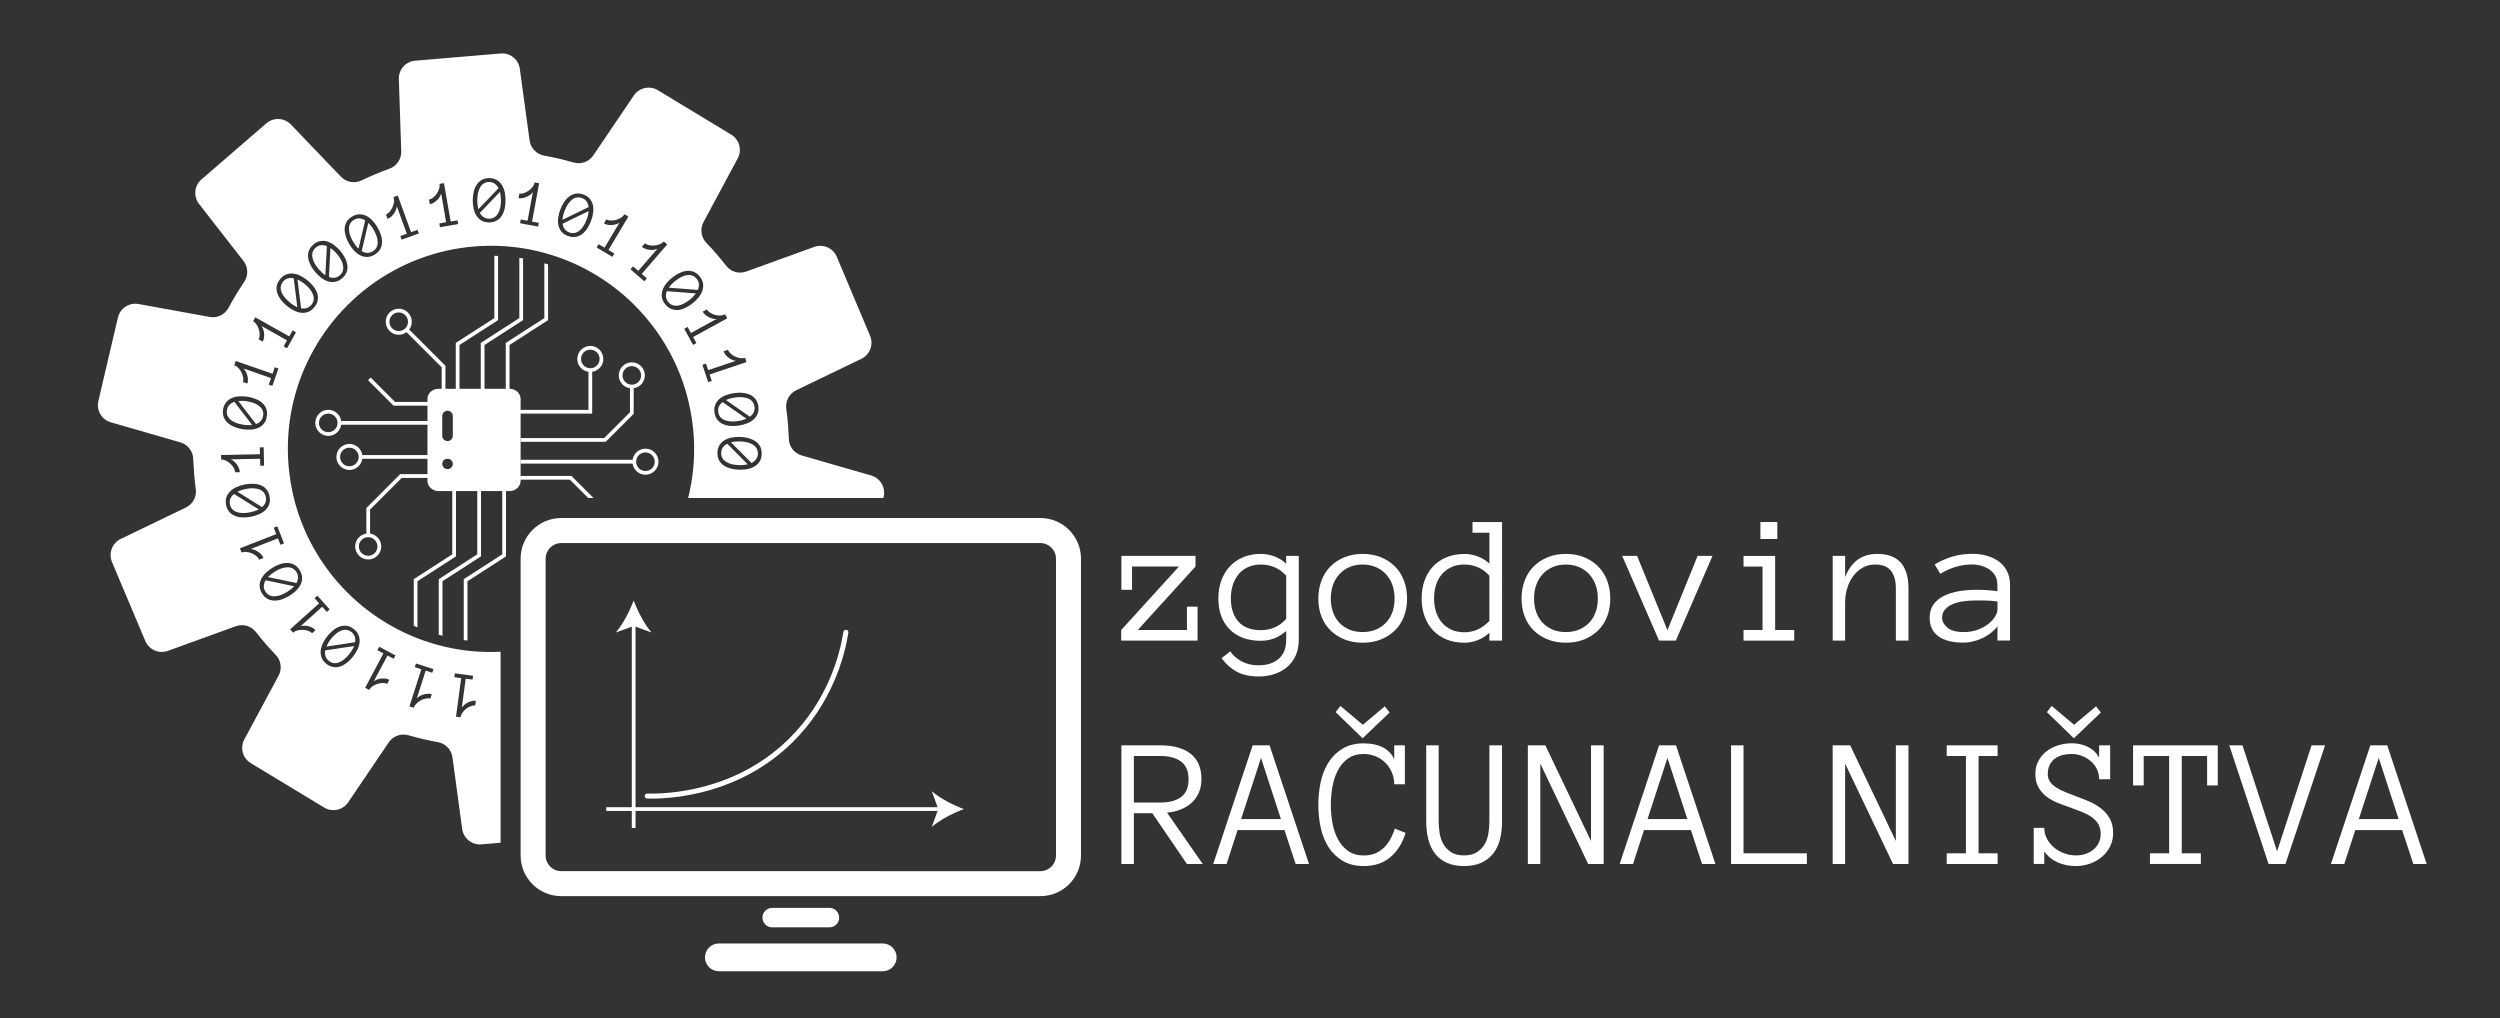 <?xml version="1.0" encoding="utf-8"?>
<!-- Generator: Adobe Illustrator 26.0.1, SVG Export Plug-In . SVG Version: 6.00 Build 0)  -->
<svg version="1.1" id="Layer_1" xmlns="http://www.w3.org/2000/svg" xmlns:xlink="http://www.w3.org/1999/xlink" x="0px" y="0px"
	 viewBox="0 0 841.89 342.98" style="enable-background:new 0 0 841.89 342.98;" xml:space="preserve">
<rect x="0" y="0" width="841.89" height="342.98" fill="#333333" stroke="none"/>
<style type="text/css">
	.st0{clip-path:url(#SVGID_00000106123826883893674800000004031818038072554939_);}
	.st1{fill:#FFFFFF;}
</style>
<g>
	<defs>
		<rect id="SVGID_1_" x="7.2" width="827.48" height="342.98"/>
	</defs>
	<clipPath id="SVGID_00000051375100764164293180000006409449494815728803_">
		<use xlink:href="#SVGID_1_"  style="overflow:visible;"/>
	</clipPath>
</g>
<g>
	<defs>
		<rect id="SVGID_00000139255136292966312990000009183070494898915470_" x="7.2" width="827.48" height="342.98"/>
	</defs>
	<clipPath id="SVGID_00000072273864171278623760000002653793980836116645_">
		<use xlink:href="#SVGID_00000139255136292966312990000009183070494898915470_"  style="overflow:visible;"/>
	</clipPath>
	<g style="clip-path:url(#SVGID_00000072273864171278623760000002653793980836116645_);">
		<path class="st1" d="M213.39,202.19c-1.33,3.59-3.6,8.04-6.01,10.8l6.01-2.18l6.01,2.18
			C216.99,210.23,214.72,205.78,213.39,202.19"/>
	</g>
	<g style="clip-path:url(#SVGID_00000072273864171278623760000002653793980836116645_);">
		<rect x="204.15" y="271.83" class="st1" width="112.81" height="1.26"/>
	</g>
	<g style="clip-path:url(#SVGID_00000072273864171278623760000002653793980836116645_);">
		<path class="st1" d="M324.59,272.46c-3.59-1.33-8.04-3.6-10.8-6.01l2.18,6.01l-2.18,6.01C316.55,276.06,321,273.79,324.59,272.46"
			/>
	</g>
	<g style="clip-path:url(#SVGID_00000072273864171278623760000002653793980836116645_);">
		<path class="st1" d="M219.32,268.94c-0.52,0-0.98-0.01-1.39-0.02c-0.47-0.01-0.83-0.4-0.82-0.86c0.01-0.47,0.38-0.82,0.87-0.82
			c6.6,0.16,29.6-0.64,47.69-18.44c13.03-12.82,17.09-28.07,18.36-36.01c0.07-0.46,0.5-0.76,0.97-0.7c0.46,0.07,0.77,0.51,0.7,0.96
			c-1.3,8.15-5.47,23.78-18.84,36.95C249.39,267.18,227.51,268.94,219.32,268.94"/>
	</g>
	<g style="clip-path:url(#SVGID_00000072273864171278623760000002653793980836116645_);">
		<path class="st1" d="M279.32,312.29h-19.28c-1.81,0-3.28-1.47-3.28-3.28c0-1.81,1.47-3.28,3.28-3.28h19.28
			c1.81,0,3.28,1.47,3.28,3.28C282.59,310.82,281.13,312.29,279.32,312.29"/>
	</g>
	<g style="clip-path:url(#SVGID_00000072273864171278623760000002653793980836116645_);">
		<path class="st1" d="M297.26,327.08h-55.17c-2.58,0-4.68-2.1-4.68-4.68c0-2.58,2.1-4.68,4.68-4.68h55.17
			c2.58,0,4.68,2.1,4.68,4.68C301.94,324.98,299.84,327.08,297.26,327.08"/>
	</g>
	<g style="clip-path:url(#SVGID_00000072273864171278623760000002653793980836116645_);">
		<path class="st1" d="M350.35,182.88c2.9,0,5.26,2.36,5.26,5.26v99.97c0,2.9-2.36,5.26-5.26,5.26H189c-2.9,0-5.26-2.36-5.26-5.26
			v-99.97c0-2.9,2.36-5.26,5.26-5.26H350.35z M350.35,174.45H189c-7.56,0-13.68,6.13-13.68,13.68v99.97
			c0,7.56,6.13,13.68,13.68,13.68h161.35c7.56,0,13.68-6.13,13.68-13.68v-99.97C364.03,180.58,357.91,174.45,350.35,174.45"/>
	</g>
	<g style="clip-path:url(#SVGID_00000072273864171278623760000002653793980836116645_);">
		<path class="st1" d="M217.36,151.09c-2.21,0-4.02,1.64-4.33,3.76h-37.72v1.26h37.72c0.31,2.12,2.12,3.76,4.33,3.76
			c2.42,0,4.39-1.97,4.39-4.39S219.79,151.09,217.36,151.09 M217.36,158.61c-1.73,0-3.13-1.4-3.13-3.13c0-1.73,1.4-3.13,3.13-3.13
			s3.13,1.4,3.13,3.13C220.49,157.21,219.09,158.61,217.36,158.61"/>
	</g>
	<g style="clip-path:url(#SVGID_00000072273864171278623760000002653793980836116645_);">
		<path class="st1" d="M175.32,160.28v-21h24.1v-14.07c2.12-0.31,3.76-2.12,3.76-4.33c0-2.42-1.97-4.39-4.39-4.39
			c-2.42,0-4.39,1.97-4.39,4.39c0,2.21,1.64,4.02,3.76,4.33v12.81h-22.84v-3.67c0-1.89-1.67-3.42-3.71-3.42h-0.03v-14.76l12.99-8.36
			V89.04c-0.42-0.13-0.84-0.25-1.26-0.37v18.45l-12.99,8.36v15.45h-7.16v-14.76l12.99-8.36V87.03c-0.42-0.08-0.84-0.15-1.26-0.2
			v20.29l-12.99,8.36v15.45h-7.16v-14.76l12.99-8.36V86.17c-0.42-0.02-0.84-0.03-1.26-0.03v20.98l-12.99,8.36v15.45h-3.47v-7.75
			l-12.21-12.21c0.55-0.73,0.88-1.63,0.88-2.62c0-2.42-1.97-4.39-4.39-4.39c-2.42,0-4.39,1.97-4.39,4.39c0,2.42,1.97,4.39,4.39,4.39
			c0.98,0,1.88-0.34,2.61-0.88l11.84,11.84v7.23h-1.08c-2.06,0-3.72,1.53-3.72,3.42v1h-10.9l-8.21-8.21l-0.89,0.89l8.58,8.58h11.43
			v5.16h-29.05c-0.31-2.12-2.12-3.76-4.33-3.76c-2.42,0-4.39,1.97-4.39,4.39c0,2.42,1.97,4.39,4.39,4.39c2.21,0,4.02-1.64,4.33-3.76
			h29.05v10.22h-21.94c-0.31-2.12-2.12-3.76-4.33-3.76c-2.42,0-4.39,1.97-4.39,4.39c0,2.42,1.97,4.39,4.39,4.39
			c2.21,0,4.02-1.64,4.33-3.76h21.94v5.16h-9.18l-11.4,11.4v8.62c-2.12,0.31-3.76,2.12-3.76,4.33c0,2.42,1.97,4.39,4.39,4.39
			c2.42,0,4.39-1.97,4.39-4.39c0-2.21-1.64-4.02-3.76-4.33v-8.09l10.66-10.66h8.66v0.98c0,1.9,1.67,3.45,3.72,3.45h4.63v21.3
			l-12.97,8.37v15.7c0.4,0.19,0.84,0.37,1.26,0.54v-15.55l12.97-8.37v-21.99h7.16v21.3l-12.97,8.37v18.72
			c0.12,0.03,0.25,0.07,0.37,0.1c0.3,0.08,0.59,0.17,0.89,0.24v-18.37l12.97-8.37v-21.99h7.16v21.3l-12.97,8.37v20.51
			c0.42,0.07,0.84,0.12,1.26,0.17v-19.98l12.97-8.37v-21.99h1.21c2.04,0,3.71-1.55,3.71-3.45v-0.39h0.96h15.64l6.17,6.17h0.88h0.91
			l-7.43-7.43H175.32z M195.66,120.88c0-1.73,1.4-3.13,3.13-3.13c1.73,0,3.13,1.4,3.13,3.13c0,1.73-1.4,3.13-3.13,3.13
			C197.06,124.01,195.66,122.6,195.66,120.88 M134.27,111.48c-1.73,0-3.13-1.4-3.13-3.13c0-1.73,1.4-3.13,3.13-3.13
			s3.13,1.4,3.13,3.13C137.4,110.08,136,111.48,134.27,111.48 M127.11,184.03c0,1.73-1.4,3.13-3.13,3.13c-1.73,0-3.13-1.4-3.13-3.13
			s1.4-3.13,3.13-3.13C125.7,180.9,127.11,182.31,127.11,184.03 M152.49,140.09v6.66c0,0.99-0.81,1.79-1.79,1.79
			c-0.98,0-1.77-0.79-1.77-1.79v-6.66c0-0.98,0.79-1.77,1.77-1.77C151.68,138.32,152.49,139.11,152.49,140.09 M110.54,145.54
			c-1.73,0-3.13-1.4-3.13-3.13c0-1.73,1.4-3.13,3.13-3.13c1.73,0,3.13,1.4,3.13,3.13C113.67,144.13,112.27,145.54,110.54,145.54
			 M117.66,157.02c-1.73,0-3.13-1.4-3.13-3.13c0-1.73,1.4-3.13,3.13-3.13c1.73,0,3.13,1.4,3.13,3.13
			C120.79,155.62,119.38,157.02,117.66,157.02 M150.7,157.98c-0.98,0-1.77-0.79-1.77-1.79c0-0.81,0.56-1.47,1.3-1.67h0.94
			c0.75,0.21,1.32,0.86,1.32,1.67C152.49,157.19,151.68,157.98,150.7,157.98"/>
	</g>
	<g style="clip-path:url(#SVGID_00000072273864171278623760000002653793980836116645_);">
		<path class="st1" d="M203.46,147.52h-28.14v1.26h28.66l9.42-9.42v-8.62c2.12-0.31,3.76-2.12,3.76-4.33c0-2.42-1.97-4.39-4.39-4.39
			c-2.42,0-4.39,1.97-4.39,4.39c0,2.21,1.64,4.02,3.76,4.33v8.09L203.46,147.52z M209.64,126.42c0-1.73,1.4-3.13,3.13-3.13
			c1.73,0,3.13,1.4,3.13,3.13c0,1.73-1.4,3.13-3.13,3.13C211.05,129.55,209.64,128.15,209.64,126.42"/>
	</g>
	<g style="clip-path:url(#SVGID_00000072273864171278623760000002653793980836116645_);">
		<path class="st1" d="M102.63,95.66c-0.41-0.34-0.82-0.63-1.23-0.88c-0.41-0.25-0.81-0.47-1.22-0.66l1.21,9.7
			c1.46,0.26,2.62-0.13,3.47-1.16c0.81-0.98,1-2.08,0.59-3.32C105.06,98.11,104.11,96.88,102.63,95.66"/>
	</g>
	<g style="clip-path:url(#SVGID_00000072273864171278623760000002653793980836116645_);">
		<path class="st1" d="M106.38,83.34c-0.99,0.84-1.39,1.9-1.2,3.19c0.19,1.28,0.9,2.66,2.14,4.11c0.69,0.81,1.44,1.49,2.24,2.04
			l0.52-9.8c-0.7-0.28-1.36-0.38-1.98-0.31C107.48,82.63,106.91,82.89,106.38,83.34"/>
	</g>
	<g style="clip-path:url(#SVGID_00000072273864171278623760000002653793980836116645_);">
		<path class="st1" d="M91.27,193.39c-0.37,0.3-0.71,0.62-1.02,0.94l9.57,2.01c0.72-1.3,0.73-2.52,0.03-3.66
			c-0.67-1.08-1.65-1.63-2.95-1.64c-1.3-0.02-2.77,0.48-4.4,1.48C92.05,192.8,91.64,193.09,91.27,193.39"/>
	</g>
	<g style="clip-path:url(#SVGID_00000072273864171278623760000002653793980836116645_);">
		<path class="st1" d="M96.9,93.75c-0.6,0.18-1.12,0.53-1.56,1.07c-0.82,1-1.03,2.12-0.61,3.35s1.36,2.45,2.84,3.67
			c0.82,0.68,1.68,1.22,2.56,1.61l-1.22-9.74C98.17,93.56,97.5,93.58,96.9,93.75"/>
	</g>
	<g style="clip-path:url(#SVGID_00000072273864171278623760000002653793980836116645_);">
		<path class="st1" d="M113.42,85.46c-0.34-0.4-0.69-0.77-1.05-1.09c-0.36-0.32-0.72-0.61-1.09-0.86l-0.52,9.77
			c1.4,0.52,2.6,0.34,3.62-0.53c0.97-0.82,1.36-1.88,1.17-3.16C115.37,88.29,114.66,86.91,113.42,85.46"/>
	</g>
	<g style="clip-path:url(#SVGID_00000072273864171278623760000002653793980836116645_);">
		<path class="st1" d="M88.61,140.04c0.2-1.25-0.19-2.3-1.17-3.17c-0.98-0.86-2.41-1.44-4.3-1.74c-0.53-0.08-1.03-0.13-1.5-0.14
			c-0.48-0.01-0.94,0.01-1.39,0.05l5.95,7.76C87.59,142.28,88.39,141.36,88.61,140.04"/>
	</g>
	<g style="clip-path:url(#SVGID_00000072273864171278623760000002653793980836116645_);">
		<path class="st1" d="M166.57,61.84c-0.52-0.36-1.12-0.54-1.81-0.54c-1.3-0.01-2.29,0.54-2.98,1.64c-0.69,1.1-1.04,2.6-1.05,4.52
			c-0.01,1.07,0.12,2.07,0.37,3l6.78-7.09C167.52,62.7,167.09,62.19,166.57,61.84"/>
	</g>
	<g style="clip-path:url(#SVGID_00000072273864171278623760000002653793980836116645_);">
		<path class="st1" d="M124.96,76.09c-0.3-0.38-0.6-0.73-0.92-1.05l-2.24,9.52c1.28,0.75,2.5,0.8,3.66,0.12
			c1.09-0.64,1.67-1.61,1.72-2.91c0.05-1.3-0.41-2.78-1.37-4.43C125.54,76.88,125.25,76.46,124.96,76.09"/>
	</g>
	<g style="clip-path:url(#SVGID_00000072273864171278623760000002653793980836116645_);">
		<path class="st1" d="M121.09,73.55c-0.63-0.05-1.24,0.1-1.84,0.45c-1.12,0.65-1.7,1.63-1.74,2.92c-0.04,1.3,0.42,2.77,1.38,4.43
			c0.54,0.92,1.15,1.72,1.84,2.4l2.26-9.55C122.35,73.82,121.72,73.6,121.09,73.55"/>
	</g>
	<g style="clip-path:url(#SVGID_00000072273864171278623760000002653793980836116645_);">
		<path class="st1" d="M87.13,171.55l-8.32-5.21c-0.58,0.48-0.99,1.01-1.23,1.58c-0.24,0.58-0.3,1.21-0.16,1.89
			c0.26,1.27,0.99,2.13,2.21,2.59c1.21,0.46,2.76,0.5,4.64,0.12C85.31,172.31,86.26,171.99,87.13,171.55"/>
	</g>
	<g style="clip-path:url(#SVGID_00000072273864171278623760000002653793980836116645_);">
		<path class="st1" d="M88.83,197.32c-0.03,0.63,0.14,1.24,0.5,1.82c0.68,1.1,1.67,1.66,2.97,1.67c1.3,0.01,2.76-0.49,4.39-1.49
			c0.91-0.56,1.7-1.19,2.36-1.9l-9.6-2.02C89.06,196.06,88.86,196.7,88.83,197.32"/>
	</g>
	<g style="clip-path:url(#SVGID_00000072273864171278623760000002653793980836116645_);">
		<path class="st1" d="M81.88,143.02c1.06,0.17,2.06,0.2,3.03,0.09l-5.97-7.78c-0.71,0.24-1.28,0.59-1.71,1.05
			c-0.43,0.45-0.7,1.03-0.81,1.71c-0.2,1.28,0.18,2.35,1.16,3.2C78.55,142.14,79.99,142.72,81.88,143.02"/>
	</g>
	<g style="clip-path:url(#SVGID_00000072273864171278623760000002653793980836116645_);">
		<path class="st1" d="M89.53,167.37c-0.25-1.24-0.98-2.09-2.2-2.56c-1.22-0.46-2.76-0.51-4.64-0.13c-0.52,0.11-1,0.24-1.46,0.39
			c-0.45,0.16-0.88,0.34-1.28,0.53l8.29,5.19C89.36,169.83,89.79,168.69,89.53,167.37"/>
	</g>
	<g style="clip-path:url(#SVGID_00000072273864171278623760000002653793980836116645_);">
		<path class="st1" d="M109.63,221.02c0.19,0.6,0.56,1.11,1.11,1.54c1.02,0.8,2.14,0.98,3.36,0.53c1.22-0.44,2.42-1.42,3.6-2.93
			c0.66-0.84,1.17-1.71,1.55-2.61l-9.7,1.46C109.41,219.75,109.44,220.42,109.63,221.02"/>
	</g>
	<g style="clip-path:url(#SVGID_00000072273864171278623760000002653793980836116645_);">
		<path class="st1" d="M119.59,216.27c0.22-1.47-0.19-2.62-1.25-3.44c-1-0.78-2.11-0.95-3.33-0.51c-1.23,0.44-2.43,1.41-3.61,2.92
			c-0.33,0.42-0.61,0.83-0.85,1.25c-0.24,0.41-0.45,0.83-0.63,1.24L119.59,216.27z"/>
	</g>
	<g style="clip-path:url(#SVGID_00000072273864171278623760000002653793980836116645_);">
		<path class="st1" d="M168.36,64.62l-6.76,7.07c0.72,1.3,1.75,1.95,3.09,1.96c1.27,0.01,2.25-0.54,2.95-1.64
			c0.7-1.1,1.05-2.6,1.06-4.52c0-0.53-0.03-1.03-0.09-1.51C168.56,65.51,168.47,65.05,168.36,64.62"/>
	</g>
	<g style="clip-path:url(#SVGID_00000072273864171278623760000002653793980836116645_);">
		<path class="st1" d="M243.94,141.43c1.19,0.53,2.73,0.65,4.63,0.36c0.53-0.08,1.02-0.19,1.48-0.32c0.46-0.13,0.89-0.29,1.31-0.47
			l-8.02-5.6c-1.17,0.91-1.66,2.03-1.46,3.36C242.06,140.02,242.75,140.91,243.94,141.43"/>
	</g>
	<g style="clip-path:url(#SVGID_00000072273864171278623760000002653793980836116645_);">
		<path class="st1" d="M242.87,152.47c-0.04,1.27,0.48,2.26,1.56,2.99c1.08,0.73,2.57,1.12,4.49,1.18c0.53,0.02,1.03,0,1.51-0.05
			c0.48-0.05,0.93-0.13,1.37-0.23l-6.9-6.93C243.59,150.12,242.91,151.13,242.87,152.47"/>
	</g>
	<g style="clip-path:url(#SVGID_00000072273864171278623760000002653793980836116645_);">
		<path class="st1" d="M253.83,138.81c0.27-0.57,0.36-1.19,0.25-1.88c-0.19-1.28-0.88-2.18-2.07-2.7c-1.19-0.52-2.73-0.63-4.63-0.35
			c-1.05,0.16-2.03,0.43-2.91,0.83l8.04,5.62C253.12,139.88,253.56,139.38,253.83,138.81"/>
	</g>
	<g style="clip-path:url(#SVGID_00000072273864171278623760000002653793980836116645_);">
		<path class="st1" d="M293.38,160.12l-23.4-6.74c-2.49-0.72-4.25-2.97-4.33-5.56c-0.07-1.68-0.17-3.39-0.3-5.11
			c-0.15-1.7-0.34-3.4-0.56-5.07c-0.35-2.58,0.99-5.09,3.34-6.22l21.94-10.58c2.88-1.4,4.18-4.8,2.93-7.75l-11.2-26.62
			c-1.25-2.95-4.58-4.41-7.6-3.32l-22.88,8.29c-2.44,0.89-5.17,0.12-6.77-1.94c-2.11-2.7-4.33-5.27-6.69-7.73
			c-1.8-1.89-2.17-4.7-0.94-6.99l11.52-21.45c1.52-2.81,0.56-6.34-2.19-7.99l-24.7-14.95c-2.75-1.67-6.3-0.88-8.1,1.77L199.8,52.32
			c-1.45,2.16-4.13,3.12-6.62,2.41c-3.27-0.94-6.59-1.72-9.97-2.33c-2.54-0.45-4.52-2.53-4.87-5.11l-3.29-24.11
			c-0.42-3.17-3.27-5.46-6.45-5.17l-28.8,2.43c-3.18,0.27-5.61,3-5.49,6.2l0.81,24.31c0.08,2.59-1.5,4.97-3.94,5.85
			c-3.24,1.16-6.39,2.49-9.45,3.96c-2.34,1.13-5.12,0.62-6.93-1.26L97.98,41.94c-2.22-2.33-5.86-2.49-8.29-0.4L67.84,60.43
			c-2.43,2.09-2.78,5.71-0.81,8.24l14.96,19.21c1.6,2.06,1.7,4.9,0.24,7.04c-1.9,2.83-3.67,5.75-5.29,8.76
			c-1.23,2.29-3.79,3.52-6.35,3.05l-23.94-4.35c-3.15-0.57-6.2,1.43-6.94,4.55l-6.59,28.14c-0.72,3.12,1.11,6.25,4.2,7.14
			l23.42,6.76c2.49,0.72,4.25,2.97,4.33,5.56c0.07,1.68,0.17,3.39,0.3,5.09c0.15,1.72,0.34,3.4,0.56,5.09
			c0.35,2.58-0.99,5.07-3.34,6.2l-21.95,10.58c-2.88,1.4-4.16,4.8-2.93,7.77l11.22,26.6c1.25,2.95,4.58,4.41,7.6,3.32l22.88-8.29
			c2.44-0.89,5.17-0.1,6.77,1.94c2.11,2.7,4.33,5.27,6.69,7.73c1.8,1.87,2.17,4.68,0.94,6.98L82.28,249c-1.52,2.83-0.56,6.35,2.19,8
			l24.7,14.95c2.75,1.65,6.3,0.88,8.1-1.79l13.63-20.15c1.47-2.16,4.14-3.13,6.64-2.41c3.25,0.94,6.57,1.72,9.94,2.33
			c2.56,0.45,4.53,2.53,4.89,5.11l3.27,24.11c0.44,3.18,3.29,5.46,6.47,5.19l6.47-0.54v-64.33c-5.56,0.29-10.99-0.12-16.23-1.13
			c-1.74-0.34-3.44-0.74-5.14-1.21c-12.3-3.37-23.3-10.13-31.85-19.26c-1.21-1.3-2.36-2.61-3.45-3.99
			c-7.67-9.59-12.86-21.31-14.44-34.32c-0.12-0.88-0.2-1.74-0.29-2.61c-0.07-0.88-0.12-1.75-0.17-2.63
			c-0.61-13.08,2.51-25.53,8.48-36.26c0.84-1.55,1.77-3.03,2.73-4.52c6.89-10.45,16.63-18.96,28.17-24.35
			c1.58-0.76,3.2-1.43,4.85-2.04c5.75-2.17,11.9-3.59,18.35-4.14c6.44-0.54,12.72-0.17,18.77,0.99c1.72,0.34,3.44,0.72,5.12,1.21
			c12.32,3.37,23.32,10.13,31.86,19.28c1.2,1.28,2.34,2.61,3.44,3.99c7.67,9.57,12.86,21.33,14.44,34.32
			c0.12,0.86,0.2,1.74,0.29,2.61c0.07,0.88,0.12,1.75,0.17,2.63c0.32,6.77-0.37,13.38-1.95,19.66h65.75l0.1-0.42
			C298.3,164.17,296.46,161.02,293.38,160.12 M153.18,226.75l6.13,0.83l-0.17,1.28l-2.31-0.3l-1.31,9.74
			c0.17-0.27,0.42-0.57,0.76-0.86c0.32-0.3,0.71-0.57,1.13-0.81c0.42-0.22,0.88-0.4,1.36-0.52c0.49-0.13,0.98-0.17,1.48-0.1
			l-0.22,1.55c-0.44-0.05-0.93,0.02-1.48,0.24c-0.54,0.2-1.06,0.49-1.55,0.86c-0.49,0.39-0.91,0.83-1.28,1.33
			c-0.35,0.51-0.57,1.03-0.64,1.57l-1.52-0.2l1.74-12.99l-2.29-0.32L153.18,226.75z M139.68,224.66l0.4-1.23l5.88,1.89l-0.39,1.23
			l-2.22-0.72l-3,9.37c0.2-0.24,0.51-0.49,0.89-0.72c0.37-0.24,0.79-0.42,1.25-0.57c0.45-0.15,0.94-0.25,1.45-0.29
			c0.51-0.05,0.99,0.02,1.47,0.17l-0.49,1.48c-0.42-0.13-0.93-0.13-1.5-0.03c-0.57,0.1-1.13,0.3-1.68,0.59
			c-0.54,0.27-1.04,0.64-1.48,1.08s-0.74,0.91-0.91,1.43l-1.47-0.47l4.01-12.49L139.68,224.66z M79.39,121.56l12.38,4.31l0.76-2.19
			l1.23,0.42l-2.04,5.85l-1.23-0.42l0.78-2.21l-9.28-3.24c0.24,0.22,0.47,0.52,0.69,0.91c0.24,0.39,0.42,0.81,0.56,1.26
			c0.13,0.47,0.22,0.94,0.25,1.45c0.03,0.51-0.05,0.99-0.2,1.47l-1.48-0.51c0.15-0.44,0.17-0.93,0.08-1.52
			c-0.1-0.57-0.29-1.15-0.56-1.7c-0.25-0.54-0.61-1.04-1.03-1.5c-0.44-0.45-0.91-0.78-1.42-0.94L79.39,121.56z M75.13,137.88
			c0.17-0.98,0.51-1.79,1.03-2.41c0.52-0.62,1.15-1.11,1.9-1.43c0.76-0.34,1.58-0.52,2.51-0.57c0.93-0.05,1.85,0,2.8,0.13
			c0.96,0.17,1.87,0.4,2.71,0.74c0.86,0.34,1.6,0.78,2.21,1.31c0.61,0.54,1.06,1.18,1.36,1.94c0.29,0.76,0.37,1.63,0.2,2.65
			c-0.15,0.99-0.49,1.8-1.01,2.43c-0.52,0.64-1.16,1.11-1.9,1.43c-0.74,0.32-1.58,0.52-2.49,0.57c-0.93,0.05-1.85,0-2.81-0.15
			c-0.94-0.15-1.85-0.4-2.7-0.74c-0.86-0.35-1.6-0.79-2.21-1.33c-0.62-0.54-1.08-1.2-1.38-1.95
			C75.05,139.74,74.98,138.88,75.13,137.88 M74.44,153.23l13.11-0.27l-0.05-2.31l1.3-0.03l0.12,6.18l-1.28,0.03l-0.05-2.34
			l-9.84,0.2c0.3,0.13,0.64,0.34,0.98,0.61c0.35,0.29,0.67,0.62,0.96,0.99c0.29,0.39,0.54,0.83,0.74,1.28
			c0.2,0.45,0.3,0.94,0.32,1.45l-1.57,0.03c-0.02-0.45-0.17-0.93-0.45-1.45c-0.29-0.51-0.66-0.98-1.1-1.4
			c-0.45-0.42-0.94-0.78-1.5-1.04c-0.56-0.29-1.11-0.42-1.65-0.4L74.44,153.23z M79.24,173.77c-0.78-0.29-1.43-0.72-1.97-1.35
			c-0.56-0.61-0.93-1.4-1.11-2.36c-0.2-0.98-0.17-1.85,0.1-2.63c0.27-0.76,0.71-1.43,1.3-2.01s1.3-1.04,2.14-1.42
			c0.84-0.37,1.74-0.66,2.68-0.84c0.96-0.19,1.89-0.27,2.8-0.25c0.93,0.02,1.77,0.17,2.53,0.45c0.76,0.3,1.4,0.74,1.95,1.35
			c0.54,0.61,0.91,1.42,1.11,2.39c0.2,0.99,0.17,1.87-0.1,2.65c-0.27,0.78-0.69,1.43-1.28,2.01c-0.59,0.56-1.3,1.03-2.14,1.4
			c-0.84,0.37-1.74,0.64-2.68,0.84c-0.94,0.19-1.89,0.27-2.8,0.24C80.84,174.23,80,174.06,79.24,173.77 M86.35,187.29
			c-0.45-0.39-0.96-0.69-1.52-0.94c-0.57-0.24-1.16-0.4-1.79-0.47c-0.61-0.07-1.18,0-1.68,0.2l-0.56-1.43l12.22-4.79l-0.84-2.16
			l1.2-0.47l2.26,5.76l-1.2,0.47l-0.86-2.17l-9.15,3.59c0.32,0.02,0.69,0.1,1.11,0.24c0.44,0.13,0.84,0.34,1.25,0.61
			c0.4,0.25,0.79,0.57,1.15,0.94c0.34,0.35,0.61,0.78,0.79,1.25l-1.47,0.56C87.11,188.06,86.79,187.66,86.35,187.29 M127.09,218.95
			l0.61-1.15l5.46,2.9l-0.61,1.15l-2.06-1.1l-4.62,8.69c0.27-0.2,0.59-0.39,1.01-0.56c0.42-0.17,0.86-0.29,1.33-0.35
			c0.49-0.07,0.98-0.08,1.48-0.03c0.49,0.05,0.96,0.19,1.42,0.44l-0.74,1.38c-0.39-0.22-0.89-0.32-1.47-0.32
			c-0.59,0.02-1.18,0.1-1.77,0.29c-0.59,0.19-1.13,0.45-1.65,0.79c-0.51,0.35-0.89,0.78-1.15,1.26l-1.36-0.72l6.15-11.59
			L127.09,218.95z M112.15,212.27c0.71-0.59,1.45-1.01,2.21-1.28c0.76-0.27,1.55-0.35,2.36-0.25c0.81,0.1,1.62,0.47,2.41,1.1
			c0.79,0.61,1.35,1.31,1.63,2.07c0.3,0.76,0.4,1.55,0.34,2.34c-0.08,0.81-0.32,1.63-0.71,2.46c-0.4,0.83-0.91,1.62-1.5,2.38
			c-0.59,0.76-1.25,1.43-1.97,2.02c-0.71,0.57-1.45,1.01-2.22,1.28c-0.76,0.29-1.55,0.37-2.36,0.25c-0.81-0.1-1.62-0.45-2.39-1.06
			c-0.78-0.62-1.33-1.3-1.62-2.07c-0.3-0.76-0.4-1.55-0.34-2.36c0.08-0.83,0.32-1.63,0.72-2.48c0.39-0.83,0.88-1.62,1.48-2.38
			C110.78,213.54,111.44,212.86,112.15,212.27 M106.89,200.61l4.13,4.6l-0.96,0.86l-1.55-1.74l-7.33,6.57
			c0.3-0.1,0.69-0.17,1.13-0.19c0.45-0.02,0.91,0.03,1.38,0.13c0.47,0.1,0.93,0.27,1.38,0.49c0.45,0.22,0.86,0.51,1.18,0.89
			l-1.16,1.04c-0.3-0.34-0.72-0.61-1.28-0.81c-0.54-0.19-1.13-0.3-1.74-0.34c-0.62-0.03-1.23,0.02-1.84,0.17s-1.1,0.42-1.52,0.78
			l-1.01-1.13l9.77-8.76l-1.55-1.72L106.89,200.61z M99.06,190.15c0.71,0.39,1.35,1.01,1.87,1.87c0.52,0.86,0.79,1.7,0.81,2.51
			c0.02,0.83-0.15,1.58-0.51,2.33c-0.35,0.72-0.86,1.42-1.53,2.06c-0.66,0.62-1.4,1.2-2.22,1.7c-0.81,0.51-1.67,0.91-2.54,1.21
			c-0.86,0.29-1.7,0.44-2.53,0.42c-0.81,0-1.58-0.2-2.31-0.57c-0.72-0.39-1.35-0.99-1.87-1.85c-0.52-0.84-0.78-1.67-0.79-2.49
			c-0.02-0.81,0.15-1.58,0.51-2.33c0.37-0.74,0.88-1.43,1.53-2.07c0.66-0.64,1.4-1.21,2.22-1.72c0.83-0.51,1.67-0.91,2.54-1.21
			c0.86-0.3,1.7-0.44,2.51-0.42C97.56,189.58,98.33,189.78,99.06,190.15 M96.65,117.29l-1.13-0.64l1.13-2.04l-8.58-4.82
			c0.2,0.27,0.39,0.61,0.54,1.03c0.15,0.42,0.27,0.86,0.32,1.35c0.05,0.47,0.05,0.96,0,1.47c-0.07,0.51-0.22,0.98-0.47,1.42
			l-1.36-0.78c0.22-0.39,0.34-0.88,0.34-1.47c0.02-0.59-0.07-1.18-0.24-1.77c-0.15-0.59-0.42-1.15-0.76-1.67
			c-0.34-0.52-0.74-0.91-1.21-1.18l0.74-1.33l11.44,6.42l1.13-2.02l1.13,0.64L96.65,117.29z M106.99,101.08
			c-0.12,0.81-0.51,1.6-1.15,2.39c-0.64,0.78-1.35,1.3-2.11,1.58c-0.78,0.27-1.57,0.37-2.36,0.27c-0.81-0.1-1.62-0.35-2.44-0.78
			c-0.81-0.42-1.6-0.94-2.34-1.55c-0.74-0.61-1.4-1.28-1.97-2.02c-0.56-0.72-0.96-1.47-1.23-2.24c-0.25-0.78-0.32-1.57-0.2-2.38
			c0.13-0.81,0.51-1.6,1.15-2.36c0.62-0.78,1.33-1.3,2.09-1.58c0.78-0.27,1.57-0.37,2.38-0.27c0.83,0.1,1.63,0.37,2.46,0.78
			c0.83,0.42,1.6,0.94,2.34,1.55c0.74,0.61,1.4,1.28,1.97,2.01c0.57,0.72,0.98,1.47,1.23,2.24
			C107.06,99.5,107.13,100.28,106.99,101.08 M116.75,91.57c-0.27,0.78-0.78,1.48-1.55,2.14c-0.78,0.66-1.55,1.04-2.36,1.2
			c-0.81,0.13-1.6,0.08-2.38-0.15c-0.78-0.24-1.53-0.64-2.26-1.2s-1.42-1.2-2.04-1.94c-0.62-0.74-1.15-1.52-1.57-2.33
			c-0.42-0.83-0.69-1.63-0.81-2.44c-0.12-0.81-0.05-1.6,0.22-2.38c0.27-0.78,0.78-1.48,1.53-2.12s1.53-1.03,2.34-1.16
			c0.81-0.15,1.6-0.1,2.39,0.15c0.78,0.24,1.53,0.64,2.27,1.2c0.72,0.56,1.4,1.2,2.04,1.92c0.62,0.74,1.15,1.52,1.58,2.33
			c0.42,0.81,0.69,1.62,0.81,2.43C117.1,90.01,117.02,90.79,116.75,91.57 M128,83.95c-0.4,0.71-1.03,1.31-1.9,1.84
			c-0.88,0.51-1.72,0.74-2.54,0.74c-0.81,0-1.58-0.2-2.31-0.57c-0.72-0.37-1.38-0.89-2.01-1.57c-0.62-0.67-1.18-1.43-1.67-2.27
			c-0.47-0.83-0.86-1.68-1.13-2.56c-0.27-0.89-0.4-1.74-0.37-2.54c0.03-0.83,0.25-1.58,0.64-2.29c0.4-0.72,1.03-1.33,1.89-1.82
			c0.86-0.51,1.7-0.76,2.51-0.74c0.83,0,1.6,0.19,2.33,0.57c0.72,0.37,1.4,0.89,2.02,1.58c0.62,0.67,1.18,1.42,1.67,2.26
			c0.49,0.83,0.86,1.68,1.15,2.56s0.4,1.72,0.37,2.53C128.61,82.47,128.41,83.24,128,83.95 M135.25,80.71l-0.44-1.21l2.19-0.79
			l-3.37-9.25c-0.02,0.34-0.1,0.71-0.27,1.13c-0.15,0.42-0.35,0.83-0.62,1.23c-0.27,0.39-0.59,0.76-0.96,1.11
			c-0.39,0.34-0.81,0.59-1.28,0.76l-0.52-1.47c0.42-0.15,0.83-0.45,1.21-0.89c0.39-0.44,0.71-0.94,0.96-1.5
			c0.27-0.56,0.44-1.15,0.52-1.75c0.08-0.62,0.03-1.18-0.17-1.7l1.45-0.52l4.48,12.33l2.17-0.79l0.45,1.21L135.25,80.71z
			 M148.17,76.52l-0.22-1.28l2.29-0.4l-1.68-9.69c-0.08,0.32-0.24,0.67-0.45,1.06c-0.22,0.39-0.51,0.76-0.84,1.1
			c-0.34,0.35-0.72,0.66-1.15,0.93c-0.42,0.27-0.89,0.45-1.38,0.54l-0.27-1.55c0.44-0.08,0.89-0.3,1.35-0.66
			c0.47-0.37,0.88-0.81,1.23-1.31c0.35-0.49,0.62-1.04,0.81-1.63c0.19-0.59,0.24-1.16,0.13-1.7l1.52-0.25l2.26,12.92l2.29-0.4
			l0.22,1.26L148.17,76.52z M169.94,70.28c-0.2,0.89-0.52,1.68-0.96,2.38c-0.44,0.67-1.01,1.23-1.72,1.63
			c-0.71,0.42-1.57,0.62-2.56,0.62c-1.01-0.02-1.87-0.22-2.58-0.64c-0.69-0.42-1.26-0.98-1.7-1.67c-0.44-0.67-0.74-1.47-0.93-2.38
			c-0.2-0.89-0.29-1.82-0.29-2.8c0-0.96,0.1-1.89,0.32-2.78c0.2-0.91,0.54-1.7,0.98-2.39c0.44-0.69,1.01-1.23,1.7-1.65
			c0.71-0.4,1.57-0.61,2.56-0.61s1.84,0.22,2.53,0.64c0.71,0.42,1.28,0.98,1.72,1.67c0.44,0.69,0.76,1.48,0.94,2.39
			c0.2,0.89,0.29,1.82,0.29,2.78C170.25,68.46,170.14,69.39,169.94,70.28 M181.45,75.04l-0.24,1.26l-6.08-1.13l0.24-1.26l2.29,0.42
			l1.79-9.67c-0.19,0.27-0.45,0.56-0.79,0.84c-0.35,0.27-0.74,0.52-1.18,0.72c-0.44,0.22-0.89,0.37-1.38,0.47
			c-0.51,0.1-0.99,0.12-1.48,0.02l0.29-1.53c0.44,0.07,0.93,0.03,1.5-0.15c0.56-0.19,1.08-0.45,1.58-0.79
			c0.51-0.35,0.96-0.78,1.33-1.26c0.39-0.49,0.62-1.01,0.72-1.55l1.52,0.29l-2.39,12.91L181.45,75.04z M199.73,71.72
			c-0.13,0.91-0.37,1.82-0.71,2.73c-0.34,0.89-0.76,1.74-1.26,2.49c-0.51,0.78-1.08,1.4-1.72,1.89c-0.66,0.49-1.38,0.81-2.19,0.94
			c-0.79,0.15-1.67,0.03-2.61-0.32s-1.68-0.84-2.19-1.48c-0.51-0.64-0.84-1.35-1.01-2.16c-0.17-0.79-0.19-1.63-0.05-2.54
			c0.13-0.91,0.37-1.82,0.71-2.73c0.34-0.89,0.76-1.74,1.28-2.49c0.51-0.78,1.08-1.4,1.74-1.9c0.64-0.49,1.38-0.81,2.17-0.94
			c0.81-0.15,1.68-0.03,2.61,0.3c0.93,0.35,1.65,0.84,2.16,1.48c0.51,0.64,0.86,1.36,1.03,2.17
			C199.85,69.95,199.87,70.81,199.73,71.72 M206.89,85.38l-0.66,1.11l-5.31-3.15l0.66-1.11l2.01,1.18l5.02-8.44
			c-0.27,0.19-0.61,0.35-1.03,0.51c-0.42,0.13-0.88,0.24-1.35,0.29c-0.49,0.03-0.98,0.03-1.48-0.05c-0.49-0.07-0.96-0.24-1.38-0.49
			l0.79-1.35c0.39,0.22,0.88,0.35,1.47,0.37c0.57,0.03,1.18-0.03,1.77-0.19c0.59-0.15,1.16-0.39,1.68-0.72
			c0.52-0.32,0.93-0.72,1.21-1.2l1.31,0.79L204.9,84.2L206.89,85.38z M217.86,93.74L217,94.72l-4.67-4.04l0.84-0.98l1.77,1.52
			l6.44-7.43c-0.3,0.13-0.67,0.24-1.11,0.3c-0.44,0.08-0.91,0.1-1.38,0.05c-0.49-0.03-0.96-0.13-1.45-0.3
			c-0.47-0.15-0.91-0.4-1.28-0.72l1.03-1.2c0.34,0.3,0.79,0.51,1.36,0.64c0.57,0.12,1.16,0.15,1.79,0.12
			c0.61-0.05,1.2-0.19,1.79-0.42c0.57-0.22,1.04-0.54,1.4-0.96l1.16,1.01l-8.59,9.92L217.86,93.74z M226.13,104.07
			c-0.76-0.29-1.47-0.81-2.11-1.6c-0.62-0.78-0.99-1.58-1.13-2.39c-0.12-0.81-0.03-1.58,0.22-2.36c0.25-0.78,0.67-1.52,1.25-2.24
			c0.57-0.71,1.23-1.36,1.99-1.97s1.53-1.11,2.36-1.52c0.84-0.4,1.65-0.66,2.46-0.76c0.83-0.1,1.6,0,2.38,0.29
			c0.76,0.29,1.45,0.81,2.07,1.58c0.64,0.78,1.01,1.57,1.13,2.38c0.12,0.81,0.05,1.6-0.22,2.38c-0.25,0.78-0.67,1.53-1.25,2.24
			c-0.57,0.72-1.23,1.38-1.99,1.99c-0.74,0.61-1.53,1.11-2.36,1.53c-0.83,0.4-1.63,0.66-2.44,0.76
			C227.68,104.45,226.91,104.35,226.13,104.07 M233.4,116.15l-2.97-5.43l1.13-0.62l1.11,2.04l8.63-4.72c-0.32,0.03-0.71,0-1.15-0.08
			c-0.44-0.1-0.88-0.24-1.31-0.45c-0.42-0.2-0.84-0.45-1.23-0.78c-0.4-0.32-0.71-0.69-0.96-1.15l1.38-0.74
			c0.22,0.39,0.57,0.74,1.06,1.06c0.49,0.32,1.03,0.56,1.62,0.74c0.59,0.17,1.2,0.24,1.82,0.24c0.62-0.02,1.18-0.15,1.65-0.42
			l0.74,1.35l-11.51,6.3l1.11,2.04L233.4,116.15z M238.5,128.7l-1.97-5.86l1.21-0.4l0.74,2.21l9.33-3.13
			c-0.34-0.03-0.71-0.13-1.11-0.3c-0.42-0.15-0.83-0.37-1.21-0.66c-0.4-0.29-0.76-0.61-1.1-0.99c-0.32-0.39-0.57-0.81-0.72-1.28
			l1.48-0.51c0.13,0.42,0.42,0.84,0.86,1.25c0.42,0.39,0.91,0.72,1.47,1.01c0.56,0.27,1.13,0.45,1.75,0.54
			c0.61,0.1,1.18,0.07,1.68-0.1l0.49,1.45l-12.43,4.18l0.74,2.19L238.5,128.7z M240.86,136.32c0.3-0.76,0.76-1.4,1.36-1.94
			c0.62-0.52,1.35-0.96,2.21-1.28c0.86-0.34,1.77-0.56,2.73-0.71c0.94-0.13,1.89-0.19,2.81-0.1c0.91,0.07,1.74,0.27,2.49,0.59
			c0.74,0.32,1.38,0.81,1.89,1.43c0.52,0.64,0.86,1.45,1.01,2.43c0.13,0.99,0.07,1.85-0.25,2.61c-0.3,0.76-0.76,1.42-1.38,1.95
			c-0.62,0.54-1.36,0.96-2.22,1.3s-1.75,0.57-2.71,0.71c-0.96,0.15-1.89,0.19-2.81,0.12c-0.91-0.07-1.74-0.25-2.48-0.59
			c-0.74-0.32-1.38-0.81-1.89-1.43c-0.52-0.64-0.86-1.45-0.99-2.44C240.47,137.95,240.54,137.07,240.86,136.32 M255.81,155.41
			c-0.44,0.69-1.01,1.25-1.72,1.67c-0.71,0.42-1.5,0.71-2.41,0.89c-0.89,0.17-1.84,0.24-2.8,0.2c-0.96-0.02-1.89-0.15-2.78-0.37
			c-0.89-0.24-1.68-0.57-2.34-1.03c-0.67-0.45-1.21-1.04-1.6-1.75c-0.4-0.71-0.59-1.58-0.56-2.58c0.03-1.01,0.27-1.87,0.71-2.56
			c0.44-0.69,0.99-1.23,1.7-1.65c0.69-0.42,1.5-0.71,2.39-0.88c0.91-0.17,1.84-0.25,2.8-0.22c0.98,0.03,1.9,0.17,2.8,0.39
			c0.88,0.24,1.67,0.59,2.34,1.04c0.69,0.45,1.21,1.03,1.62,1.75c0.39,0.71,0.57,1.57,0.54,2.56
			C256.48,153.87,256.24,154.72,255.81,155.41"/>
	</g>
	<g style="clip-path:url(#SVGID_00000072273864171278623760000002653793980836116645_);">
		<path class="st1" d="M235.35,95.66c-0.05-0.63-0.29-1.21-0.73-1.75c-0.81-1.01-1.87-1.43-3.15-1.27
			c-1.29,0.16-2.68,0.84-4.16,2.04c-0.83,0.67-1.53,1.4-2.09,2.19l9.78,0.77C235.28,96.94,235.41,96.28,235.35,95.66"/>
	</g>
	<g style="clip-path:url(#SVGID_00000072273864171278623760000002653793980836116645_);">
		<path class="st1" d="M233.44,99.87c0.33-0.35,0.63-0.7,0.89-1.06l-9.75-0.76c-0.55,1.38-0.4,2.59,0.44,3.63
			c0.8,0.98,1.84,1.4,3.13,1.25c1.29-0.15,2.68-0.83,4.17-2.03C232.74,100.56,233.11,100.21,233.44,99.87"/>
	</g>
	<g style="clip-path:url(#SVGID_00000072273864171278623760000002653793980836116645_);">
		<path class="st1" d="M253.65,149.81c-1.08-0.72-2.58-1.11-4.49-1.16c-1.07-0.03-2.07,0.07-3.01,0.29l6.92,6.96
			c0.67-0.33,1.19-0.75,1.56-1.26c0.37-0.51,0.56-1.11,0.59-1.8C255.25,151.54,254.73,150.54,253.65,149.81"/>
	</g>
	<g style="clip-path:url(#SVGID_00000072273864171278623760000002653793980836116645_);">
		<path class="st1" d="M191.68,78.26c1.18,0.45,2.3,0.28,3.33-0.51c1.04-0.78,1.9-2.07,2.57-3.86c0.19-0.5,0.33-0.98,0.44-1.45
			c0.11-0.47,0.18-0.92,0.23-1.37l-8.8,4.27C189.69,76.82,190.43,77.79,191.68,78.26"/>
	</g>
	<g style="clip-path:url(#SVGID_00000072273864171278623760000002653793980836116645_);">
		<path class="st1" d="M197.55,67.85c-0.36-0.51-0.87-0.89-1.51-1.14c-1.21-0.46-2.34-0.29-3.37,0.49
			c-1.03,0.79-1.89,2.08-2.56,3.87c-0.38,1-0.61,1.98-0.7,2.95l8.82-4.29C198.14,68.99,197.91,68.37,197.55,67.85"/>
	</g>
	<g style="clip-path:url(#SVGID_00000072273864171278623760000002653793980836116645_);">
		<polygon class="st1" points="403.29,215.73 377.58,215.73 377.58,212.15 397.01,190.78 381.22,190.78 381.22,198.62 
			377.64,198.62 377.64,187.2 402.59,187.2 402.59,190.78 383.15,212.15 399.71,212.15 399.71,204.31 403.29,204.31 		"/>
	</g>
	<g style="clip-path:url(#SVGID_00000072273864171278623760000002653793980836116645_);">
		<path class="st1" d="M437.38,215.42c0,1.96-0.34,3.7-1.01,5.23c-0.67,1.53-1.62,2.83-2.83,3.89c-1.21,1.06-2.64,1.87-4.28,2.43
			c-1.64,0.56-3.47,0.84-5.49,0.84c-2.84,0-5.25-0.53-7.24-1.59c-1.99-1.06-3.71-2.59-5.16-4.59l2.94-2.27
			c0.88,1.33,2.14,2.44,3.79,3.34c1.65,0.9,3.53,1.35,5.65,1.35c2.89,0,5.18-0.73,6.86-2.19c1.68-1.46,2.52-3.57,2.52-6.32v-3.06
			c-2.49,2.2-5.32,3.31-8.5,3.31c-4.46,0-7.97-1.28-10.52-3.83c-2.55-2.55-3.82-6.04-3.82-10.47c0-2.16,0.33-4.16,0.99-5.98
			c0.66-1.82,1.61-3.41,2.84-4.74c1.23-1.34,2.73-2.38,4.51-3.12c1.77-0.74,3.77-1.12,5.99-1.12c1.55,0,3.05,0.27,4.51,0.82
			c1.46,0.55,2.79,1.36,3.99,2.45v-2.6h4.25V215.42z M433.13,193.87c-1.2-1.32-2.52-2.28-3.96-2.87c-1.44-0.59-2.95-0.89-4.54-0.89
			c-1.67,0-3.14,0.29-4.41,0.89c-1.27,0.59-2.33,1.4-3.16,2.42c-0.84,1.02-1.47,2.23-1.91,3.62c-0.44,1.4-0.66,2.89-0.66,4.48
			c0,3.26,0.85,5.86,2.54,7.79c1.69,1.94,4.23,2.9,7.61,2.9c1.59,0,3.1-0.3,4.54-0.9c1.44-0.6,2.75-1.58,3.96-2.92V193.87z"/>
	</g>
	<g style="clip-path:url(#SVGID_00000072273864171278623760000002653793980836116645_);">
		<path class="st1" d="M473.84,201.56c0,2.23-0.35,4.24-1.06,6.06c-0.7,1.82-1.71,3.37-3.03,4.67c-1.32,1.3-2.89,2.31-4.73,3.05
			c-1.84,0.74-3.89,1.1-6.15,1.1c-2.22,0-4.25-0.37-6.09-1.1c-1.84-0.73-3.41-1.75-4.73-3.05c-1.32-1.29-2.33-2.85-3.03-4.67
			c-0.71-1.82-1.06-3.83-1.06-6.06c0-2.16,0.35-4.18,1.06-6.05c0.7-1.87,1.71-3.46,3.03-4.77c1.32-1.32,2.89-2.35,4.73-3.09
			c1.84-0.74,3.87-1.12,6.09-1.12c2.27,0,4.32,0.37,6.15,1.12c1.84,0.75,3.41,1.78,4.73,3.09c1.32,1.32,2.33,2.91,3.03,4.77
			C473.48,197.38,473.84,199.39,473.84,201.56 M469.64,201.57c0-1.63-0.24-3.13-0.72-4.51c-0.48-1.37-1.19-2.58-2.13-3.62
			c-0.94-1.04-2.08-1.86-3.41-2.44c-1.34-0.59-2.84-0.89-4.52-0.89c-1.67,0-3.18,0.3-4.51,0.89c-1.34,0.59-2.46,1.41-3.38,2.44
			c-0.92,1.04-1.62,2.25-2.1,3.62c-0.48,1.38-0.72,2.88-0.72,4.51c0,1.63,0.24,3.13,0.72,4.51c0.48,1.37,1.18,2.56,2.1,3.56
			c0.92,1,2.05,1.78,3.38,2.36c1.34,0.57,2.84,0.85,4.51,0.85c1.67,0,3.18-0.29,4.52-0.85c1.34-0.57,2.47-1.36,3.41-2.36
			c0.94-1,1.65-2.19,2.13-3.56C469.4,204.7,469.64,203.2,469.64,201.57"/>
	</g>
	<g style="clip-path:url(#SVGID_00000072273864171278623760000002653793980836116645_);">
		<path class="st1" d="M505.82,215.73h-4.25v-2.63c-1.2,1.08-2.52,1.91-3.96,2.48c-1.44,0.57-2.91,0.86-4.42,0.86
			c-2.26,0-4.29-0.37-6.08-1.1c-1.79-0.73-3.31-1.76-4.54-3.07c-1.23-1.32-2.18-2.89-2.84-4.73c-0.66-1.83-0.99-3.85-0.99-6.03
			c0-2.16,0.33-4.17,0.99-6.01c0.66-1.85,1.61-3.43,2.84-4.74c1.23-1.32,2.74-2.35,4.54-3.09c1.79-0.74,3.82-1.12,6.08-1.12
			c1.51,0,2.98,0.27,4.42,0.81c1.44,0.54,2.76,1.35,3.96,2.43v-10.4h-5.69v-3.58h9.95V215.73z M501.57,193.87
			c-1.2-1.32-2.51-2.28-3.93-2.87c-1.42-0.59-2.92-0.89-4.51-0.89c-1.67,0-3.14,0.29-4.41,0.89c-1.27,0.59-2.34,1.4-3.19,2.42
			c-0.86,1.02-1.5,2.21-1.94,3.59c-0.44,1.38-0.66,2.88-0.66,4.51c0,1.63,0.22,3.13,0.66,4.51c0.44,1.37,1.09,2.57,1.94,3.59
			c0.85,1.02,1.92,1.82,3.19,2.41c1.27,0.59,2.74,0.89,4.41,0.89c3.22,0,6.03-1.27,8.43-3.82V193.87z"/>
	</g>
	<g style="clip-path:url(#SVGID_00000072273864171278623760000002653793980836116645_);">
		<path class="st1" d="M542.27,201.56c0,2.23-0.35,4.24-1.06,6.06c-0.7,1.82-1.71,3.37-3.03,4.67c-1.32,1.3-2.89,2.31-4.73,3.05
			c-1.84,0.74-3.89,1.1-6.15,1.1c-2.22,0-4.25-0.37-6.09-1.1c-1.84-0.73-3.41-1.75-4.73-3.05c-1.32-1.29-2.33-2.85-3.03-4.67
			c-0.7-1.82-1.06-3.83-1.06-6.06c0-2.16,0.35-4.18,1.06-6.05c0.7-1.87,1.71-3.46,3.03-4.77c1.32-1.32,2.89-2.35,4.73-3.09
			c1.84-0.74,3.87-1.12,6.09-1.12c2.27,0,4.32,0.37,6.15,1.12c1.84,0.75,3.41,1.78,4.73,3.09c1.32,1.32,2.33,2.91,3.03,4.77
			C541.92,197.38,542.27,199.39,542.27,201.56 M538.08,201.57c0-1.63-0.24-3.13-0.72-4.51c-0.48-1.37-1.19-2.58-2.13-3.62
			c-0.94-1.04-2.08-1.86-3.41-2.44c-1.34-0.59-2.84-0.89-4.52-0.89c-1.67,0-3.18,0.3-4.51,0.89c-1.34,0.59-2.46,1.41-3.38,2.44
			c-0.92,1.04-1.62,2.25-2.1,3.62c-0.48,1.38-0.72,2.88-0.72,4.51c0,1.63,0.24,3.13,0.72,4.51c0.48,1.37,1.18,2.56,2.1,3.56
			c0.92,1,2.05,1.78,3.38,2.36c1.34,0.57,2.84,0.85,4.51,0.85c1.67,0,3.18-0.29,4.52-0.85c1.34-0.57,2.47-1.36,3.41-2.36
			c0.94-1,1.65-2.19,2.13-3.56C537.84,204.7,538.08,203.2,538.08,201.57"/>
	</g>
	<g style="clip-path:url(#SVGID_00000072273864171278623760000002653793980836116645_);">
		<polygon class="st1" points="576.7,187.2 564.34,215.73 558.7,215.73 546.28,187.2 551.3,187.2 561.52,212.21 571.68,187.2 		"/>
	</g>
	<g style="clip-path:url(#SVGID_00000072273864171278623760000002653793980836116645_);">
		<path class="st1" d="M604.22,215.73h-17.08v-3.58h6.4v-21.36h-6.4v-3.58h10.65v24.95h6.43V215.73z M598.52,181.51h-5.69v-5.72
			h5.69V181.51z"/>
	</g>
	<g style="clip-path:url(#SVGID_00000072273864171278623760000002653793980836116645_);">
		<path class="st1" d="M642.69,215.73h-4.25v-17.58c0-2.55-0.55-4.52-1.65-5.93c-1.1-1.41-2.88-2.11-5.35-2.11
			c-1.55,0-2.95,0.36-4.2,1.07c-1.25,0.71-2.32,1.66-3.19,2.86c-0.88,1.19-1.54,2.56-2,4.1c-0.46,1.54-0.69,3.14-0.69,4.81v12.78
			h-4.19V187.2h4.19v7.16c2.02-5.22,5.62-7.83,10.8-7.83c7.02,0,10.53,3.87,10.53,11.6V215.73z"/>
	</g>
	<g style="clip-path:url(#SVGID_00000072273864171278623760000002653793980836116645_);">
		<path class="st1" d="M649.82,208.02c0-1.8,0.45-3.3,1.34-4.52c0.9-1.21,2.07-2.17,3.53-2.88c1.46-0.7,3.13-1.21,5.01-1.53
			c1.89-0.32,3.8-0.48,5.76-0.48c0.76,0,1.43,0.01,2.03,0.03c0.6,0.02,1.17,0.05,1.71,0.09s1.09,0.09,1.64,0.15
			c0.55,0.06,1.15,0.13,1.8,0.21v-2.05c0-1.38-0.3-2.52-0.9-3.42c-0.6-0.89-1.34-1.6-2.22-2.12c-0.88-0.52-1.8-0.88-2.76-1.1
			c-0.96-0.21-1.77-0.32-2.45-0.32c-2.12,0-4.08,0.29-5.88,0.86c-1.79,0.57-3.47,1.34-5.02,2.29l-1.9-3.15
			c1.71-1.05,3.64-1.91,5.77-2.58c2.13-0.67,4.47-1,7.02-1c1.55,0,3.08,0.2,4.58,0.6c1.5,0.4,2.85,1.01,4.05,1.84
			c1.2,0.83,2.16,1.91,2.88,3.26c0.72,1.35,1.08,2.96,1.08,4.84v18.67h-4.25l0.03-4.78c-0.73,0.92-1.57,1.72-2.5,2.42
			c-0.93,0.69-1.9,1.26-2.92,1.7c-1.02,0.44-2.04,0.78-3.06,1.01c-1.02,0.23-1.99,0.35-2.91,0.35c-3.77,0-6.63-0.72-8.57-2.17
			C650.79,212.81,649.82,210.73,649.82,208.02 M661.29,212.85c1.75,0,3.33-0.26,4.72-0.78c1.4-0.52,2.58-1.17,3.56-1.94
			c0.98-0.78,1.74-1.6,2.28-2.48c0.54-0.88,0.81-1.67,0.81-2.39v-2.69c-1.36-0.2-2.67-0.32-3.93-0.34
			c-1.25-0.02-2.34-0.03-3.25-0.03c-1.51,0-2.96,0.1-4.36,0.3c-1.4,0.2-2.61,0.54-3.65,0.99c-1.04,0.46-1.87,1.06-2.5,1.79
			c-0.63,0.73-0.95,1.64-0.95,2.72c0,1.2,0.58,2.31,1.76,3.32C656.94,212.35,658.78,212.85,661.29,212.85"/>
	</g>
	<g style="clip-path:url(#SVGID_00000072273864171278623760000002653793980836116645_);">
		<path class="st1" d="M405.03,290.95h-5.33l-11.66-17.11h-6.21v17.11h-4.19V251h13.16c4.39,0,7.78,0.95,10.19,2.86
			c2.41,1.91,3.61,4.76,3.61,8.55c0,1.67-0.3,3.18-0.89,4.52c-0.59,1.34-1.4,2.47-2.42,3.41c-1.02,0.94-2.24,1.69-3.66,2.26
			c-1.42,0.57-2.96,0.92-4.64,1.04L405.03,290.95z M400.26,262.42c0-2.71-0.84-4.7-2.53-5.95c-1.68-1.26-3.99-1.88-6.93-1.88h-8.97
			v15.67h8.97c2.94,0,5.25-0.62,6.93-1.85C399.42,267.17,400.26,265.17,400.26,262.42"/>
	</g>
	<g style="clip-path:url(#SVGID_00000072273864171278623760000002653793980836116645_);">
		<path class="st1" d="M440.81,290.95h-4.5l-3.76-11.42h-15.79l-3.7,11.42h-4.5L421.84,251h5.69L440.81,290.95z M431.35,275.83
			l-6.7-20.6l-6.7,20.6H431.35z"/>
	</g>
	<g style="clip-path:url(#SVGID_00000072273864171278623760000002653793980836116645_);">
		<path class="st1" d="M473.34,280.48c-1.04,3.43-2.74,6.15-5.11,8.16c-2.37,2.01-5.35,3.01-8.94,3.01c-2.8,0-5.16-0.58-7.1-1.73
			c-1.94-1.15-3.53-2.68-4.76-4.58c-1.23-1.9-2.12-4.09-2.66-6.58c-0.54-2.49-0.81-5.07-0.81-7.74c0-2.67,0.27-5.25,0.81-7.74
			c0.54-2.49,1.43-4.69,2.66-6.61c1.24-1.92,2.82-3.45,4.76-4.61c1.94-1.15,4.3-1.73,7.1-1.73c2.47,0,4.58,0.44,6.34,1.32
			c1.75,0.88,3.05,2.21,3.89,4.01V251h3.58v13.1h-3.58c0-1.41-0.27-2.74-0.81-3.99c-0.54-1.26-1.27-2.34-2.19-3.26
			c-0.92-0.92-2.01-1.64-3.26-2.16c-1.26-0.52-2.58-0.78-3.96-0.78c-2.16,0-3.95,0.51-5.37,1.53c-1.42,1.02-2.56,2.36-3.41,4.01
			c-0.86,1.65-1.46,3.49-1.82,5.51c-0.36,2.02-0.54,4.04-0.54,6.06c0,2,0.18,4.02,0.54,6.05c0.36,2.03,0.97,3.86,1.82,5.48
			c0.86,1.62,1.99,2.95,3.41,3.98c1.42,1.03,3.21,1.55,5.37,1.55c4.98,0,8.45-3.01,10.41-9.03L473.34,280.48z M467.96,239.93
			l-9.09,8.69l-9.09-8.81l1.62-2.08l7.53,6.34l7.41-6.21L467.96,239.93z"/>
	</g>
	<g style="clip-path:url(#SVGID_00000072273864171278623760000002653793980836116645_);">
		<path class="st1" d="M505.82,276.71c0,2.26-0.25,4.32-0.75,6.15c-0.5,1.84-1.28,3.4-2.33,4.7c-1.05,1.3-2.38,2.3-3.99,3.02
			c-1.61,0.71-3.52,1.07-5.73,1.07c-2.22,0-4.14-0.36-5.74-1.07c-1.6-0.71-2.92-1.72-3.95-3.02c-1.03-1.3-1.79-2.87-2.29-4.73
			c-0.5-1.86-0.75-3.92-0.75-6.18V251h4.19v25.71c0,1.2,0.11,2.48,0.32,3.83c0.21,1.34,0.63,2.57,1.25,3.67
			c0.62,1.1,1.49,2.02,2.6,2.75c1.11,0.73,2.56,1.1,4.35,1.1c1.79,0,3.25-0.37,4.38-1.1c1.13-0.73,2.01-1.65,2.63-2.75
			c0.62-1.1,1.03-2.33,1.24-3.67c0.2-1.35,0.31-2.62,0.31-3.83V251h4.25V276.71z"/>
	</g>
	<g style="clip-path:url(#SVGID_00000072273864171278623760000002653793980836116645_);">
		<polygon class="st1" points="540.04,290.95 534.83,290.95 518.71,257.16 518.71,290.95 514.51,290.95 514.51,251 520.41,251 
			535.78,283.23 535.78,251 540.04,251 		"/>
	</g>
	<g style="clip-path:url(#SVGID_00000072273864171278623760000002653793980836116645_);">
		<path class="st1" d="M577.68,290.95h-4.5l-3.76-11.42h-15.79l-3.7,11.42h-4.5L558.71,251h5.69L577.68,290.95z M568.22,275.83
			l-6.7-20.6l-6.7,20.6H568.22z"/>
	</g>
	<g style="clip-path:url(#SVGID_00000072273864171278623760000002653793980836116645_);">
		<polygon class="st1" points="608.47,290.95 582.95,290.95 582.95,251 587.14,251 587.14,287.36 608.47,287.36 		"/>
	</g>
	<g style="clip-path:url(#SVGID_00000072273864171278623760000002653793980836116645_);">
		<polygon class="st1" points="642.69,290.95 637.49,290.95 621.36,257.16 621.36,290.95 617.16,290.95 617.16,251 623.06,251 
			638.44,283.23 638.44,251 642.69,251 		"/>
	</g>
	<g style="clip-path:url(#SVGID_00000072273864171278623760000002653793980836116645_);">
		<polygon class="st1" points="672.71,290.95 655.57,290.95 655.57,287.36 662.03,287.36 662.03,254.59 655.57,254.59 655.57,251 
			672.71,251 672.71,254.59 666.29,254.59 666.29,287.36 672.71,287.36 		"/>
	</g>
	<g style="clip-path:url(#SVGID_00000072273864171278623760000002653793980836116645_);">
		<path class="st1" d="M711.61,280.54c0,1.67-0.35,3.19-1.04,4.55c-0.69,1.36-1.62,2.53-2.78,3.5c-1.16,0.98-2.5,1.73-4.01,2.26
			c-1.51,0.53-3.08,0.8-4.71,0.8c-2.25,0-4.31-0.42-6.18-1.26c-1.88-0.84-3.37-2.07-4.47-3.7v4.25h-3.55v-12.15h3.55
			c0,1.37,0.32,2.62,0.95,3.75c0.63,1.13,1.44,2.11,2.42,2.92c0.98,0.82,2.11,1.45,3.38,1.91c1.28,0.46,2.58,0.69,3.9,0.69
			c1.18,0,2.27-0.17,3.27-0.51c1-0.34,1.88-0.82,2.63-1.44c0.75-0.62,1.35-1.38,1.79-2.28s0.66-1.92,0.66-3.06
			c0-1.29-0.28-2.39-0.84-3.31c-0.56-0.92-1.32-1.7-2.26-2.36c-0.95-0.65-2.02-1.21-3.2-1.67c-1.18-0.46-2.39-0.91-3.61-1.36
			c-1.45-0.51-2.9-1.04-4.35-1.61c-1.45-0.56-2.74-1.27-3.89-2.13c-1.14-0.86-2.07-1.9-2.78-3.14c-0.71-1.24-1.07-2.77-1.07-4.61
			c0-1.63,0.35-3.09,1.04-4.36c0.69-1.27,1.6-2.35,2.72-3.23c1.12-0.88,2.43-1.55,3.92-2c1.49-0.46,3.02-0.69,4.59-0.69
			c1.94,0,3.73,0.4,5.37,1.19c1.64,0.79,2.92,2.01,3.84,3.64V251h3.71v11.42h-3.71c0-1.2-0.25-2.33-0.75-3.38
			c-0.5-1.05-1.18-1.95-2.04-2.69c-0.86-0.74-1.84-1.34-2.94-1.78c-1.1-0.44-2.26-0.66-3.49-0.66c-1.08,0-2.11,0.12-3.09,0.37
			c-0.98,0.24-1.84,0.64-2.57,1.18c-0.73,0.54-1.32,1.24-1.76,2.1c-0.44,0.86-0.66,1.88-0.66,3.06c0,1.04,0.26,1.93,0.78,2.66
			c0.52,0.74,1.22,1.38,2.1,1.94c0.88,0.56,1.89,1.07,3.04,1.53c1.15,0.46,2.33,0.93,3.54,1.39c1.51,0.53,3.01,1.12,4.5,1.77
			c1.49,0.65,2.83,1.44,4.01,2.36c1.18,0.92,2.15,2.05,2.91,3.38C711.24,276.99,711.61,278.62,711.61,280.54 M707.48,239.93
			l-9.09,8.69l-9.09-8.81l1.62-2.08l7.53,6.34l7.41-6.21L707.48,239.93z"/>
	</g>
	<g style="clip-path:url(#SVGID_00000072273864171278623760000002653793980836116645_);">
		<polygon class="st1" points="746.84,264.5 743.26,264.5 743.26,254.59 734.72,254.59 734.72,287.36 741.15,287.36 741.15,290.94 
			724.01,290.94 724.01,287.36 730.47,287.36 730.47,254.59 721.9,254.59 721.9,264.5 718.32,264.5 718.32,251 746.84,251 		"/>
	</g>
	<g style="clip-path:url(#SVGID_00000072273864171278623760000002653793980836116645_);">
		<polygon class="st1" points="782.98,251 769.64,290.95 763.95,290.95 750.73,251 755.17,251 766.82,286.69 778.43,251 		"/>
	</g>
	<g style="clip-path:url(#SVGID_00000072273864171278623760000002653793980836116645_);">
		<path class="st1" d="M817.2,290.95h-4.5l-3.76-11.42h-15.79l-3.7,11.42h-4.5L798.23,251h5.69L817.2,290.95z M807.75,275.83
			l-6.7-20.6l-6.7,20.6H807.75z"/>
	</g>
</g>
<g>
	<rect x="212.76" y="209.82" class="st1" width="1.26" height="69.01"/>
</g>
</svg>
